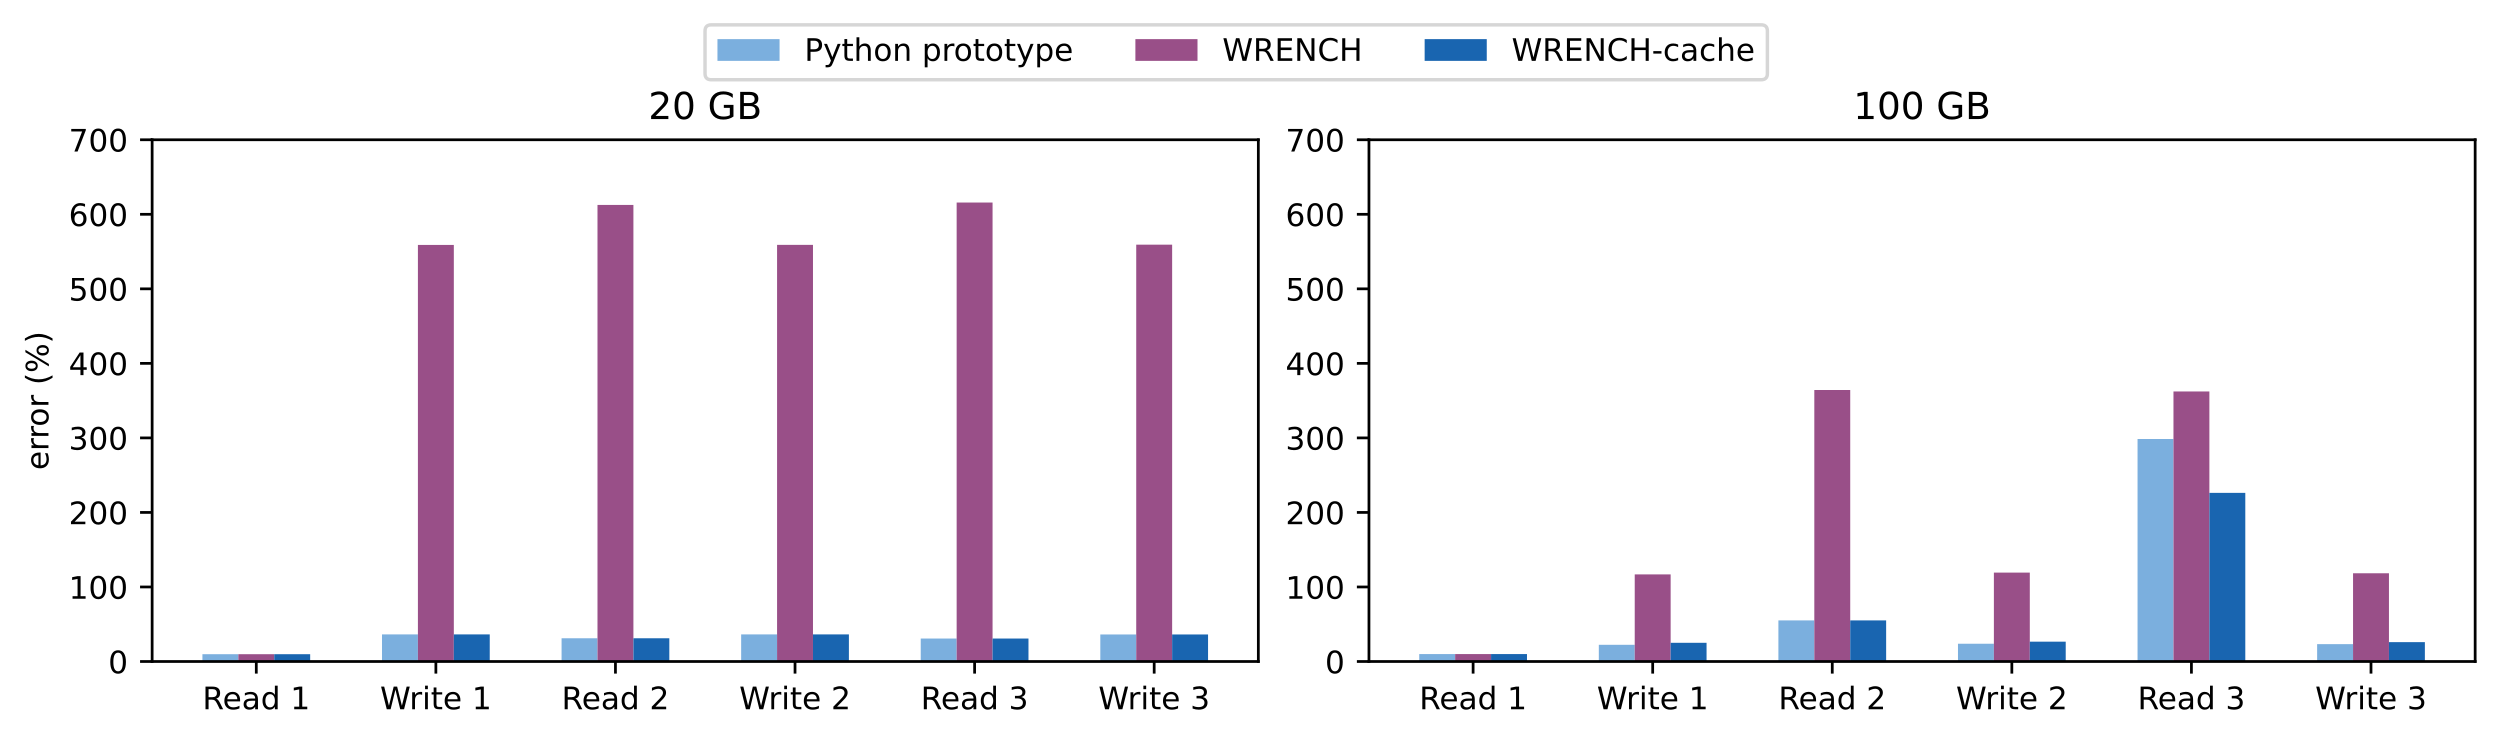 <?xml version="1.0" encoding="utf-8" standalone="no"?>
<!DOCTYPE svg PUBLIC "-//W3C//DTD SVG 1.1//EN"
  "http://www.w3.org/Graphics/SVG/1.1/DTD/svg11.dtd">
<!-- Created with matplotlib (https://matplotlib.org/) -->
<svg height="214.61pt" version="1.1" viewBox="0 0 724.489 214.61" width="724.489pt" xmlns="http://www.w3.org/2000/svg" xmlns:xlink="http://www.w3.org/1999/xlink">
 <defs>
  <style type="text/css">*{stroke-linecap:butt;stroke-linejoin:round;}</style>
 </defs>
 <g id="figure_1">
  <g id="patch_1">
   <path d="M 0 214.61 
L 724.489 214.61 
L 724.489 0 
L 0 0 
z
" style="fill:#ffffff;"/>
  </g>
  <g id="axes_1">
   <g id="patch_2">
    <path d="M 44.089 191.7 
L 364.66 191.7 
L 364.66 40.5 
L 44.089 40.5 
z
" style="fill:#ffffff;"/>
   </g>
   <g id="patch_3">
    <path clip-path="url(#pd1f23626a9)" d="M 58.66 191.7 
L 69.069 191.7 
L 69.069 189.591 
L 58.66 189.591 
z
" style="fill:#7bafde;"/>
   </g>
   <g id="patch_4">
    <path clip-path="url(#pd1f23626a9)" d="M 110.701 191.7 
L 121.109 191.7 
L 121.109 183.852 
L 110.701 183.852 
z
" style="fill:#7bafde;"/>
   </g>
   <g id="patch_5">
    <path clip-path="url(#pd1f23626a9)" d="M 162.742 191.7 
L 173.15 191.7 
L 173.15 184.973 
L 162.742 184.973 
z
" style="fill:#7bafde;"/>
   </g>
   <g id="patch_6">
    <path clip-path="url(#pd1f23626a9)" d="M 214.783 191.7 
L 225.191 191.7 
L 225.191 183.854 
L 214.783 183.854 
z
" style="fill:#7bafde;"/>
   </g>
   <g id="patch_7">
    <path clip-path="url(#pd1f23626a9)" d="M 266.824 191.7 
L 277.232 191.7 
L 277.232 185.04 
L 266.824 185.04 
z
" style="fill:#7bafde;"/>
   </g>
   <g id="patch_8">
    <path clip-path="url(#pd1f23626a9)" d="M 318.865 191.7 
L 329.273 191.7 
L 329.273 183.861 
L 318.865 183.861 
z
" style="fill:#7bafde;"/>
   </g>
   <g id="patch_9">
    <path clip-path="url(#pd1f23626a9)" d="M 69.069 191.7 
L 79.477 191.7 
L 79.477 189.591 
L 69.069 189.591 
z
" style="fill:#994f88;"/>
   </g>
   <g id="patch_10">
    <path clip-path="url(#pd1f23626a9)" d="M 121.109 191.7 
L 131.518 191.7 
L 131.518 70.985 
L 121.109 70.985 
z
" style="fill:#994f88;"/>
   </g>
   <g id="patch_11">
    <path clip-path="url(#pd1f23626a9)" d="M 173.15 191.7 
L 183.558 191.7 
L 183.558 59.385 
L 173.15 59.385 
z
" style="fill:#994f88;"/>
   </g>
   <g id="patch_12">
    <path clip-path="url(#pd1f23626a9)" d="M 225.191 191.7 
L 235.599 191.7 
L 235.599 70.963 
L 225.191 70.963 
z
" style="fill:#994f88;"/>
   </g>
   <g id="patch_13">
    <path clip-path="url(#pd1f23626a9)" d="M 277.232 191.7 
L 287.64 191.7 
L 287.64 58.693 
L 277.232 58.693 
z
" style="fill:#994f88;"/>
   </g>
   <g id="patch_14">
    <path clip-path="url(#pd1f23626a9)" d="M 329.273 191.7 
L 339.681 191.7 
L 339.681 70.898 
L 329.273 70.898 
z
" style="fill:#994f88;"/>
   </g>
   <g id="patch_15">
    <path clip-path="url(#pd1f23626a9)" d="M 79.477 191.7 
L 89.885 191.7 
L 89.885 189.591 
L 79.477 189.591 
z
" style="fill:#1965b0;"/>
   </g>
   <g id="patch_16">
    <path clip-path="url(#pd1f23626a9)" d="M 131.518 191.7 
L 141.926 191.7 
L 141.926 183.852 
L 131.518 183.852 
z
" style="fill:#1965b0;"/>
   </g>
   <g id="patch_17">
    <path clip-path="url(#pd1f23626a9)" d="M 183.558 191.7 
L 193.967 191.7 
L 193.967 184.973 
L 183.558 184.973 
z
" style="fill:#1965b0;"/>
   </g>
   <g id="patch_18">
    <path clip-path="url(#pd1f23626a9)" d="M 235.599 191.7 
L 246.007 191.7 
L 246.007 183.854 
L 235.599 183.854 
z
" style="fill:#1965b0;"/>
   </g>
   <g id="patch_19">
    <path clip-path="url(#pd1f23626a9)" d="M 287.64 191.7 
L 298.048 191.7 
L 298.048 185.04 
L 287.64 185.04 
z
" style="fill:#1965b0;"/>
   </g>
   <g id="patch_20">
    <path clip-path="url(#pd1f23626a9)" d="M 339.681 191.7 
L 350.089 191.7 
L 350.089 183.861 
L 339.681 183.861 
z
" style="fill:#1965b0;"/>
   </g>
   <g id="matplotlib.axis_1">
    <g id="xtick_1">
     <g id="line2d_1">
      <defs>
       <path d="M 0 0 
L 0 3.5 
" id="mcd7a9791a3" style="stroke:#000000;stroke-width:0.8;"/>
      </defs>
      <g>
       <use style="stroke:#000000;stroke-width:0.8;" x="74.273" xlink:href="#mcd7a9791a3" y="191.7"/>
      </g>
     </g>
     <g id="text_1">
      <!-- Read 1 -->
      <g transform="translate(58.672 205.539)scale(0.09 -0.09)">
       <defs>
        <path d="M 44.391 34.188 
Q 47.562 33.109 50.562 29.594 
Q 53.562 26.078 56.594 19.922 
L 66.609 0 
L 56 0 
L 46.688 18.703 
Q 43.062 26.031 39.672 28.422 
Q 36.281 30.812 30.422 30.812 
L 19.672 30.812 
L 19.672 0 
L 9.812 0 
L 9.812 72.906 
L 32.078 72.906 
Q 44.578 72.906 50.734 67.672 
Q 56.891 62.453 56.891 51.906 
Q 56.891 45.016 53.688 40.469 
Q 50.484 35.938 44.391 34.188 
z
M 19.672 64.797 
L 19.672 38.922 
L 32.078 38.922 
Q 39.203 38.922 42.844 42.219 
Q 46.484 45.516 46.484 51.906 
Q 46.484 58.297 42.844 61.547 
Q 39.203 64.797 32.078 64.797 
z
" id="DejaVuSans-82"/>
        <path d="M 56.203 29.594 
L 56.203 25.203 
L 14.891 25.203 
Q 15.484 15.922 20.484 11.062 
Q 25.484 6.203 34.422 6.203 
Q 39.594 6.203 44.453 7.469 
Q 49.312 8.734 54.109 11.281 
L 54.109 2.781 
Q 49.266 0.734 44.188 -0.344 
Q 39.109 -1.422 33.891 -1.422 
Q 20.797 -1.422 13.156 6.188 
Q 5.516 13.812 5.516 26.812 
Q 5.516 40.234 12.766 48.109 
Q 20.016 56 32.328 56 
Q 43.359 56 49.781 48.891 
Q 56.203 41.797 56.203 29.594 
z
M 47.219 32.234 
Q 47.125 39.594 43.094 43.984 
Q 39.062 48.391 32.422 48.391 
Q 24.906 48.391 20.391 44.141 
Q 15.875 39.891 15.188 32.172 
z
" id="DejaVuSans-101"/>
        <path d="M 34.281 27.484 
Q 23.391 27.484 19.188 25 
Q 14.984 22.516 14.984 16.5 
Q 14.984 11.719 18.141 8.906 
Q 21.297 6.109 26.703 6.109 
Q 34.188 6.109 38.703 11.406 
Q 43.219 16.703 43.219 25.484 
L 43.219 27.484 
z
M 52.203 31.203 
L 52.203 0 
L 43.219 0 
L 43.219 8.297 
Q 40.141 3.328 35.547 0.953 
Q 30.953 -1.422 24.312 -1.422 
Q 15.922 -1.422 10.953 3.297 
Q 6 8.016 6 15.922 
Q 6 25.141 12.172 29.828 
Q 18.359 34.516 30.609 34.516 
L 43.219 34.516 
L 43.219 35.406 
Q 43.219 41.609 39.141 45 
Q 35.062 48.391 27.688 48.391 
Q 23 48.391 18.547 47.266 
Q 14.109 46.141 10.016 43.891 
L 10.016 52.203 
Q 14.938 54.109 19.578 55.047 
Q 24.219 56 28.609 56 
Q 40.484 56 46.344 49.844 
Q 52.203 43.703 52.203 31.203 
z
" id="DejaVuSans-97"/>
        <path d="M 45.406 46.391 
L 45.406 75.984 
L 54.391 75.984 
L 54.391 0 
L 45.406 0 
L 45.406 8.203 
Q 42.578 3.328 38.25 0.953 
Q 33.938 -1.422 27.875 -1.422 
Q 17.969 -1.422 11.734 6.484 
Q 5.516 14.406 5.516 27.297 
Q 5.516 40.188 11.734 48.094 
Q 17.969 56 27.875 56 
Q 33.938 56 38.25 53.625 
Q 42.578 51.266 45.406 46.391 
z
M 14.797 27.297 
Q 14.797 17.391 18.875 11.75 
Q 22.953 6.109 30.078 6.109 
Q 37.203 6.109 41.297 11.75 
Q 45.406 17.391 45.406 27.297 
Q 45.406 37.203 41.297 42.844 
Q 37.203 48.484 30.078 48.484 
Q 22.953 48.484 18.875 42.844 
Q 14.797 37.203 14.797 27.297 
z
" id="DejaVuSans-100"/>
        <path id="DejaVuSans-32"/>
        <path d="M 12.406 8.297 
L 28.516 8.297 
L 28.516 63.922 
L 10.984 60.406 
L 10.984 69.391 
L 28.422 72.906 
L 38.281 72.906 
L 38.281 8.297 
L 54.391 8.297 
L 54.391 0 
L 12.406 0 
z
" id="DejaVuSans-49"/>
       </defs>
       <use xlink:href="#DejaVuSans-82"/>
       <use x="64.982" xlink:href="#DejaVuSans-101"/>
       <use x="126.506" xlink:href="#DejaVuSans-97"/>
       <use x="187.785" xlink:href="#DejaVuSans-100"/>
       <use x="251.262" xlink:href="#DejaVuSans-32"/>
       <use x="283.049" xlink:href="#DejaVuSans-49"/>
      </g>
     </g>
    </g>
    <g id="xtick_2">
     <g id="line2d_2">
      <g>
       <use style="stroke:#000000;stroke-width:0.8;" x="126.314" xlink:href="#mcd7a9791a3" y="191.7"/>
      </g>
     </g>
     <g id="text_2">
      <!-- Write 1 -->
      <g transform="translate(110.14 205.539)scale(0.09 -0.09)">
       <defs>
        <path d="M 3.328 72.906 
L 13.281 72.906 
L 28.609 11.281 
L 43.891 72.906 
L 54.984 72.906 
L 70.312 11.281 
L 85.594 72.906 
L 95.609 72.906 
L 77.297 0 
L 64.891 0 
L 49.516 63.281 
L 33.984 0 
L 21.578 0 
z
" id="DejaVuSans-87"/>
        <path d="M 41.109 46.297 
Q 39.594 47.172 37.812 47.578 
Q 36.031 48 33.891 48 
Q 26.266 48 22.188 43.047 
Q 18.109 38.094 18.109 28.812 
L 18.109 0 
L 9.078 0 
L 9.078 54.688 
L 18.109 54.688 
L 18.109 46.188 
Q 20.953 51.172 25.484 53.578 
Q 30.031 56 36.531 56 
Q 37.453 56 38.578 55.875 
Q 39.703 55.766 41.062 55.516 
z
" id="DejaVuSans-114"/>
        <path d="M 9.422 54.688 
L 18.406 54.688 
L 18.406 0 
L 9.422 0 
z
M 9.422 75.984 
L 18.406 75.984 
L 18.406 64.594 
L 9.422 64.594 
z
" id="DejaVuSans-105"/>
        <path d="M 18.312 70.219 
L 18.312 54.688 
L 36.812 54.688 
L 36.812 47.703 
L 18.312 47.703 
L 18.312 18.016 
Q 18.312 11.328 20.141 9.422 
Q 21.969 7.516 27.594 7.516 
L 36.812 7.516 
L 36.812 0 
L 27.594 0 
Q 17.188 0 13.234 3.875 
Q 9.281 7.766 9.281 18.016 
L 9.281 47.703 
L 2.688 47.703 
L 2.688 54.688 
L 9.281 54.688 
L 9.281 70.219 
z
" id="DejaVuSans-116"/>
       </defs>
       <use xlink:href="#DejaVuSans-87"/>
       <use x="94.377" xlink:href="#DejaVuSans-114"/>
       <use x="135.49" xlink:href="#DejaVuSans-105"/>
       <use x="163.273" xlink:href="#DejaVuSans-116"/>
       <use x="202.482" xlink:href="#DejaVuSans-101"/>
       <use x="264.006" xlink:href="#DejaVuSans-32"/>
       <use x="295.793" xlink:href="#DejaVuSans-49"/>
      </g>
     </g>
    </g>
    <g id="xtick_3">
     <g id="line2d_3">
      <g>
       <use style="stroke:#000000;stroke-width:0.8;" x="178.354" xlink:href="#mcd7a9791a3" y="191.7"/>
      </g>
     </g>
     <g id="text_3">
      <!-- Read 2 -->
      <g transform="translate(162.753 205.539)scale(0.09 -0.09)">
       <defs>
        <path d="M 19.188 8.297 
L 53.609 8.297 
L 53.609 0 
L 7.328 0 
L 7.328 8.297 
Q 12.938 14.109 22.625 23.891 
Q 32.328 33.688 34.812 36.531 
Q 39.547 41.844 41.422 45.531 
Q 43.312 49.219 43.312 52.781 
Q 43.312 58.594 39.234 62.25 
Q 35.156 65.922 28.609 65.922 
Q 23.969 65.922 18.812 64.312 
Q 13.672 62.703 7.812 59.422 
L 7.812 69.391 
Q 13.766 71.781 18.938 73 
Q 24.125 74.219 28.422 74.219 
Q 39.75 74.219 46.484 68.547 
Q 53.219 62.891 53.219 53.422 
Q 53.219 48.922 51.531 44.891 
Q 49.859 40.875 45.406 35.406 
Q 44.188 33.984 37.641 27.219 
Q 31.109 20.453 19.188 8.297 
z
" id="DejaVuSans-50"/>
       </defs>
       <use xlink:href="#DejaVuSans-82"/>
       <use x="64.982" xlink:href="#DejaVuSans-101"/>
       <use x="126.506" xlink:href="#DejaVuSans-97"/>
       <use x="187.785" xlink:href="#DejaVuSans-100"/>
       <use x="251.262" xlink:href="#DejaVuSans-32"/>
       <use x="283.049" xlink:href="#DejaVuSans-50"/>
      </g>
     </g>
    </g>
    <g id="xtick_4">
     <g id="line2d_4">
      <g>
       <use style="stroke:#000000;stroke-width:0.8;" x="230.395" xlink:href="#mcd7a9791a3" y="191.7"/>
      </g>
     </g>
     <g id="text_4">
      <!-- Write 2 -->
      <g transform="translate(214.222 205.539)scale(0.09 -0.09)">
       <use xlink:href="#DejaVuSans-87"/>
       <use x="94.377" xlink:href="#DejaVuSans-114"/>
       <use x="135.49" xlink:href="#DejaVuSans-105"/>
       <use x="163.273" xlink:href="#DejaVuSans-116"/>
       <use x="202.482" xlink:href="#DejaVuSans-101"/>
       <use x="264.006" xlink:href="#DejaVuSans-32"/>
       <use x="295.793" xlink:href="#DejaVuSans-50"/>
      </g>
     </g>
    </g>
    <g id="xtick_5">
     <g id="line2d_5">
      <g>
       <use style="stroke:#000000;stroke-width:0.8;" x="282.436" xlink:href="#mcd7a9791a3" y="191.7"/>
      </g>
     </g>
     <g id="text_5">
      <!-- Read 3 -->
      <g transform="translate(266.835 205.539)scale(0.09 -0.09)">
       <defs>
        <path d="M 40.578 39.312 
Q 47.656 37.797 51.625 33 
Q 55.609 28.219 55.609 21.188 
Q 55.609 10.406 48.188 4.484 
Q 40.766 -1.422 27.094 -1.422 
Q 22.516 -1.422 17.656 -0.516 
Q 12.797 0.391 7.625 2.203 
L 7.625 11.719 
Q 11.719 9.328 16.594 8.109 
Q 21.484 6.891 26.812 6.891 
Q 36.078 6.891 40.938 10.547 
Q 45.797 14.203 45.797 21.188 
Q 45.797 27.641 41.281 31.266 
Q 36.766 34.906 28.719 34.906 
L 20.219 34.906 
L 20.219 43.016 
L 29.109 43.016 
Q 36.375 43.016 40.234 45.922 
Q 44.094 48.828 44.094 54.297 
Q 44.094 59.906 40.109 62.906 
Q 36.141 65.922 28.719 65.922 
Q 24.656 65.922 20.016 65.031 
Q 15.375 64.156 9.812 62.312 
L 9.812 71.094 
Q 15.438 72.656 20.344 73.438 
Q 25.25 74.219 29.594 74.219 
Q 40.828 74.219 47.359 69.109 
Q 53.906 64.016 53.906 55.328 
Q 53.906 49.266 50.438 45.094 
Q 46.969 40.922 40.578 39.312 
z
" id="DejaVuSans-51"/>
       </defs>
       <use xlink:href="#DejaVuSans-82"/>
       <use x="64.982" xlink:href="#DejaVuSans-101"/>
       <use x="126.506" xlink:href="#DejaVuSans-97"/>
       <use x="187.785" xlink:href="#DejaVuSans-100"/>
       <use x="251.262" xlink:href="#DejaVuSans-32"/>
       <use x="283.049" xlink:href="#DejaVuSans-51"/>
      </g>
     </g>
    </g>
    <g id="xtick_6">
     <g id="line2d_6">
      <g>
       <use style="stroke:#000000;stroke-width:0.8;" x="334.477" xlink:href="#mcd7a9791a3" y="191.7"/>
      </g>
     </g>
     <g id="text_6">
      <!-- Write 3 -->
      <g transform="translate(318.304 205.539)scale(0.09 -0.09)">
       <use xlink:href="#DejaVuSans-87"/>
       <use x="94.377" xlink:href="#DejaVuSans-114"/>
       <use x="135.49" xlink:href="#DejaVuSans-105"/>
       <use x="163.273" xlink:href="#DejaVuSans-116"/>
       <use x="202.482" xlink:href="#DejaVuSans-101"/>
       <use x="264.006" xlink:href="#DejaVuSans-32"/>
       <use x="295.793" xlink:href="#DejaVuSans-51"/>
      </g>
     </g>
    </g>
   </g>
   <g id="matplotlib.axis_2">
    <g id="ytick_1">
     <g id="line2d_7">
      <defs>
       <path d="M 0 0 
L -3.5 0 
" id="ma0984772e8" style="stroke:#000000;stroke-width:0.8;"/>
      </defs>
      <g>
       <use style="stroke:#000000;stroke-width:0.8;" x="44.089" xlink:href="#ma0984772e8" y="191.7"/>
      </g>
     </g>
     <g id="text_7">
      <!-- 0 -->
      <g transform="translate(31.363 195.119)scale(0.09 -0.09)">
       <defs>
        <path d="M 31.781 66.406 
Q 24.172 66.406 20.328 58.906 
Q 16.5 51.422 16.5 36.375 
Q 16.5 21.391 20.328 13.891 
Q 24.172 6.391 31.781 6.391 
Q 39.453 6.391 43.281 13.891 
Q 47.125 21.391 47.125 36.375 
Q 47.125 51.422 43.281 58.906 
Q 39.453 66.406 31.781 66.406 
z
M 31.781 74.219 
Q 44.047 74.219 50.516 64.516 
Q 56.984 54.828 56.984 36.375 
Q 56.984 17.969 50.516 8.266 
Q 44.047 -1.422 31.781 -1.422 
Q 19.531 -1.422 13.062 8.266 
Q 6.594 17.969 6.594 36.375 
Q 6.594 54.828 13.062 64.516 
Q 19.531 74.219 31.781 74.219 
z
" id="DejaVuSans-48"/>
       </defs>
       <use xlink:href="#DejaVuSans-48"/>
      </g>
     </g>
    </g>
    <g id="ytick_2">
     <g id="line2d_8">
      <g>
       <use style="stroke:#000000;stroke-width:0.8;" x="44.089" xlink:href="#ma0984772e8" y="170.1"/>
      </g>
     </g>
     <g id="text_8">
      <!-- 100 -->
      <g transform="translate(19.91 173.519)scale(0.09 -0.09)">
       <use xlink:href="#DejaVuSans-49"/>
       <use x="63.623" xlink:href="#DejaVuSans-48"/>
       <use x="127.246" xlink:href="#DejaVuSans-48"/>
      </g>
     </g>
    </g>
    <g id="ytick_3">
     <g id="line2d_9">
      <g>
       <use style="stroke:#000000;stroke-width:0.8;" x="44.089" xlink:href="#ma0984772e8" y="148.5"/>
      </g>
     </g>
     <g id="text_9">
      <!-- 200 -->
      <g transform="translate(19.91 151.919)scale(0.09 -0.09)">
       <use xlink:href="#DejaVuSans-50"/>
       <use x="63.623" xlink:href="#DejaVuSans-48"/>
       <use x="127.246" xlink:href="#DejaVuSans-48"/>
      </g>
     </g>
    </g>
    <g id="ytick_4">
     <g id="line2d_10">
      <g>
       <use style="stroke:#000000;stroke-width:0.8;" x="44.089" xlink:href="#ma0984772e8" y="126.9"/>
      </g>
     </g>
     <g id="text_10">
      <!-- 300 -->
      <g transform="translate(19.91 130.319)scale(0.09 -0.09)">
       <use xlink:href="#DejaVuSans-51"/>
       <use x="63.623" xlink:href="#DejaVuSans-48"/>
       <use x="127.246" xlink:href="#DejaVuSans-48"/>
      </g>
     </g>
    </g>
    <g id="ytick_5">
     <g id="line2d_11">
      <g>
       <use style="stroke:#000000;stroke-width:0.8;" x="44.089" xlink:href="#ma0984772e8" y="105.3"/>
      </g>
     </g>
     <g id="text_11">
      <!-- 400 -->
      <g transform="translate(19.91 108.719)scale(0.09 -0.09)">
       <defs>
        <path d="M 37.797 64.312 
L 12.891 25.391 
L 37.797 25.391 
z
M 35.203 72.906 
L 47.609 72.906 
L 47.609 25.391 
L 58.016 25.391 
L 58.016 17.188 
L 47.609 17.188 
L 47.609 0 
L 37.797 0 
L 37.797 17.188 
L 4.891 17.188 
L 4.891 26.703 
z
" id="DejaVuSans-52"/>
       </defs>
       <use xlink:href="#DejaVuSans-52"/>
       <use x="63.623" xlink:href="#DejaVuSans-48"/>
       <use x="127.246" xlink:href="#DejaVuSans-48"/>
      </g>
     </g>
    </g>
    <g id="ytick_6">
     <g id="line2d_12">
      <g>
       <use style="stroke:#000000;stroke-width:0.8;" x="44.089" xlink:href="#ma0984772e8" y="83.7"/>
      </g>
     </g>
     <g id="text_12">
      <!-- 500 -->
      <g transform="translate(19.91 87.119)scale(0.09 -0.09)">
       <defs>
        <path d="M 10.797 72.906 
L 49.516 72.906 
L 49.516 64.594 
L 19.828 64.594 
L 19.828 46.734 
Q 21.969 47.469 24.109 47.828 
Q 26.266 48.188 28.422 48.188 
Q 40.625 48.188 47.75 41.5 
Q 54.891 34.812 54.891 23.391 
Q 54.891 11.625 47.562 5.094 
Q 40.234 -1.422 26.906 -1.422 
Q 22.312 -1.422 17.547 -0.641 
Q 12.797 0.141 7.719 1.703 
L 7.719 11.625 
Q 12.109 9.234 16.797 8.062 
Q 21.484 6.891 26.703 6.891 
Q 35.156 6.891 40.078 11.328 
Q 45.016 15.766 45.016 23.391 
Q 45.016 31 40.078 35.438 
Q 35.156 39.891 26.703 39.891 
Q 22.75 39.891 18.812 39.016 
Q 14.891 38.141 10.797 36.281 
z
" id="DejaVuSans-53"/>
       </defs>
       <use xlink:href="#DejaVuSans-53"/>
       <use x="63.623" xlink:href="#DejaVuSans-48"/>
       <use x="127.246" xlink:href="#DejaVuSans-48"/>
      </g>
     </g>
    </g>
    <g id="ytick_7">
     <g id="line2d_13">
      <g>
       <use style="stroke:#000000;stroke-width:0.8;" x="44.089" xlink:href="#ma0984772e8" y="62.1"/>
      </g>
     </g>
     <g id="text_13">
      <!-- 600 -->
      <g transform="translate(19.91 65.519)scale(0.09 -0.09)">
       <defs>
        <path d="M 33.016 40.375 
Q 26.375 40.375 22.484 35.828 
Q 18.609 31.297 18.609 23.391 
Q 18.609 15.531 22.484 10.953 
Q 26.375 6.391 33.016 6.391 
Q 39.656 6.391 43.531 10.953 
Q 47.406 15.531 47.406 23.391 
Q 47.406 31.297 43.531 35.828 
Q 39.656 40.375 33.016 40.375 
z
M 52.594 71.297 
L 52.594 62.312 
Q 48.875 64.062 45.094 64.984 
Q 41.312 65.922 37.594 65.922 
Q 27.828 65.922 22.672 59.328 
Q 17.531 52.734 16.797 39.406 
Q 19.672 43.656 24.016 45.922 
Q 28.375 48.188 33.594 48.188 
Q 44.578 48.188 50.953 41.516 
Q 57.328 34.859 57.328 23.391 
Q 57.328 12.156 50.688 5.359 
Q 44.047 -1.422 33.016 -1.422 
Q 20.359 -1.422 13.672 8.266 
Q 6.984 17.969 6.984 36.375 
Q 6.984 53.656 15.188 63.938 
Q 23.391 74.219 37.203 74.219 
Q 40.922 74.219 44.703 73.484 
Q 48.484 72.75 52.594 71.297 
z
" id="DejaVuSans-54"/>
       </defs>
       <use xlink:href="#DejaVuSans-54"/>
       <use x="63.623" xlink:href="#DejaVuSans-48"/>
       <use x="127.246" xlink:href="#DejaVuSans-48"/>
      </g>
     </g>
    </g>
    <g id="ytick_8">
     <g id="line2d_14">
      <g>
       <use style="stroke:#000000;stroke-width:0.8;" x="44.089" xlink:href="#ma0984772e8" y="40.5"/>
      </g>
     </g>
     <g id="text_14">
      <!-- 700 -->
      <g transform="translate(19.91 43.919)scale(0.09 -0.09)">
       <defs>
        <path d="M 8.203 72.906 
L 55.078 72.906 
L 55.078 68.703 
L 28.609 0 
L 18.312 0 
L 43.219 64.594 
L 8.203 64.594 
z
" id="DejaVuSans-55"/>
       </defs>
       <use xlink:href="#DejaVuSans-55"/>
       <use x="63.623" xlink:href="#DejaVuSans-48"/>
       <use x="127.246" xlink:href="#DejaVuSans-48"/>
      </g>
     </g>
    </g>
    <g id="text_15">
     <!-- error (%) -->
     <g transform="translate(14.039 136.209)rotate(-90)scale(0.09 -0.09)">
      <defs>
       <path d="M 30.609 48.391 
Q 23.391 48.391 19.188 42.75 
Q 14.984 37.109 14.984 27.297 
Q 14.984 17.484 19.156 11.844 
Q 23.344 6.203 30.609 6.203 
Q 37.797 6.203 41.984 11.859 
Q 46.188 17.531 46.188 27.297 
Q 46.188 37.016 41.984 42.703 
Q 37.797 48.391 30.609 48.391 
z
M 30.609 56 
Q 42.328 56 49.016 48.375 
Q 55.719 40.766 55.719 27.297 
Q 55.719 13.875 49.016 6.219 
Q 42.328 -1.422 30.609 -1.422 
Q 18.844 -1.422 12.172 6.219 
Q 5.516 13.875 5.516 27.297 
Q 5.516 40.766 12.172 48.375 
Q 18.844 56 30.609 56 
z
" id="DejaVuSans-111"/>
       <path d="M 31 75.875 
Q 24.469 64.656 21.281 53.656 
Q 18.109 42.672 18.109 31.391 
Q 18.109 20.125 21.312 9.062 
Q 24.516 -2 31 -13.188 
L 23.188 -13.188 
Q 15.875 -1.703 12.234 9.375 
Q 8.594 20.453 8.594 31.391 
Q 8.594 42.281 12.203 53.312 
Q 15.828 64.359 23.188 75.875 
z
" id="DejaVuSans-40"/>
       <path d="M 72.703 32.078 
Q 68.453 32.078 66.031 28.469 
Q 63.625 24.859 63.625 18.406 
Q 63.625 12.062 66.031 8.422 
Q 68.453 4.781 72.703 4.781 
Q 76.859 4.781 79.266 8.422 
Q 81.688 12.062 81.688 18.406 
Q 81.688 24.812 79.266 28.438 
Q 76.859 32.078 72.703 32.078 
z
M 72.703 38.281 
Q 80.422 38.281 84.953 32.906 
Q 89.5 27.547 89.5 18.406 
Q 89.5 9.281 84.938 3.922 
Q 80.375 -1.422 72.703 -1.422 
Q 64.891 -1.422 60.344 3.922 
Q 55.812 9.281 55.812 18.406 
Q 55.812 27.594 60.375 32.938 
Q 64.938 38.281 72.703 38.281 
z
M 22.312 68.016 
Q 18.109 68.016 15.688 64.375 
Q 13.281 60.75 13.281 54.391 
Q 13.281 47.953 15.672 44.328 
Q 18.062 40.719 22.312 40.719 
Q 26.562 40.719 28.969 44.328 
Q 31.391 47.953 31.391 54.391 
Q 31.391 60.688 28.953 64.344 
Q 26.516 68.016 22.312 68.016 
z
M 66.406 74.219 
L 74.219 74.219 
L 28.609 -1.422 
L 20.797 -1.422 
z
M 22.312 74.219 
Q 30.031 74.219 34.609 68.875 
Q 39.203 63.531 39.203 54.391 
Q 39.203 45.172 34.641 39.844 
Q 30.078 34.516 22.312 34.516 
Q 14.547 34.516 10.031 39.859 
Q 5.516 45.219 5.516 54.391 
Q 5.516 63.484 10.047 68.844 
Q 14.594 74.219 22.312 74.219 
z
" id="DejaVuSans-37"/>
       <path d="M 8.016 75.875 
L 15.828 75.875 
Q 23.141 64.359 26.781 53.312 
Q 30.422 42.281 30.422 31.391 
Q 30.422 20.453 26.781 9.375 
Q 23.141 -1.703 15.828 -13.188 
L 8.016 -13.188 
Q 14.5 -2 17.703 9.062 
Q 20.906 20.125 20.906 31.391 
Q 20.906 42.672 17.703 53.656 
Q 14.5 64.656 8.016 75.875 
z
" id="DejaVuSans-41"/>
      </defs>
      <use xlink:href="#DejaVuSans-101"/>
      <use x="61.523" xlink:href="#DejaVuSans-114"/>
      <use x="100.887" xlink:href="#DejaVuSans-114"/>
      <use x="139.75" xlink:href="#DejaVuSans-111"/>
      <use x="200.932" xlink:href="#DejaVuSans-114"/>
      <use x="242.045" xlink:href="#DejaVuSans-32"/>
      <use x="273.832" xlink:href="#DejaVuSans-40"/>
      <use x="312.846" xlink:href="#DejaVuSans-37"/>
      <use x="407.865" xlink:href="#DejaVuSans-41"/>
     </g>
    </g>
   </g>
   <g id="patch_21">
    <path d="M 44.089 191.7 
L 44.089 40.5 
" style="fill:none;stroke:#000000;stroke-linecap:square;stroke-linejoin:miter;stroke-width:0.8;"/>
   </g>
   <g id="patch_22">
    <path d="M 364.66 191.7 
L 364.66 40.5 
" style="fill:none;stroke:#000000;stroke-linecap:square;stroke-linejoin:miter;stroke-width:0.8;"/>
   </g>
   <g id="patch_23">
    <path d="M 44.089 191.7 
L 364.66 191.7 
" style="fill:none;stroke:#000000;stroke-linecap:square;stroke-linejoin:miter;stroke-width:0.8;"/>
   </g>
   <g id="patch_24">
    <path d="M 44.089 40.5 
L 364.66 40.5 
" style="fill:none;stroke:#000000;stroke-linecap:square;stroke-linejoin:miter;stroke-width:0.8;"/>
   </g>
   <g id="text_16">
    <!-- 20 GB -->
    <g transform="translate(187.898 34.5)scale(0.108 -0.108)">
     <defs>
      <path d="M 59.516 10.406 
L 59.516 29.984 
L 43.406 29.984 
L 43.406 38.094 
L 69.281 38.094 
L 69.281 6.781 
Q 63.578 2.734 56.688 0.656 
Q 49.812 -1.422 42 -1.422 
Q 24.906 -1.422 15.25 8.562 
Q 5.609 18.562 5.609 36.375 
Q 5.609 54.25 15.25 64.234 
Q 24.906 74.219 42 74.219 
Q 49.125 74.219 55.547 72.453 
Q 61.969 70.703 67.391 67.281 
L 67.391 56.781 
Q 61.922 61.422 55.766 63.766 
Q 49.609 66.109 42.828 66.109 
Q 29.438 66.109 22.719 58.641 
Q 16.016 51.172 16.016 36.375 
Q 16.016 21.625 22.719 14.156 
Q 29.438 6.688 42.828 6.688 
Q 48.047 6.688 52.141 7.594 
Q 56.25 8.5 59.516 10.406 
z
" id="DejaVuSans-71"/>
      <path d="M 19.672 34.812 
L 19.672 8.109 
L 35.5 8.109 
Q 43.453 8.109 47.281 11.406 
Q 51.125 14.703 51.125 21.484 
Q 51.125 28.328 47.281 31.562 
Q 43.453 34.812 35.5 34.812 
z
M 19.672 64.797 
L 19.672 42.828 
L 34.281 42.828 
Q 41.5 42.828 45.031 45.531 
Q 48.578 48.25 48.578 53.812 
Q 48.578 59.328 45.031 62.062 
Q 41.5 64.797 34.281 64.797 
z
M 9.812 72.906 
L 35.016 72.906 
Q 46.297 72.906 52.391 68.219 
Q 58.5 63.531 58.5 54.891 
Q 58.5 48.188 55.375 44.234 
Q 52.25 40.281 46.188 39.312 
Q 53.469 37.75 57.5 32.781 
Q 61.531 27.828 61.531 20.406 
Q 61.531 10.641 54.891 5.312 
Q 48.25 0 35.984 0 
L 9.812 0 
z
" id="DejaVuSans-66"/>
     </defs>
     <use xlink:href="#DejaVuSans-50"/>
     <use x="63.623" xlink:href="#DejaVuSans-48"/>
     <use x="127.246" xlink:href="#DejaVuSans-32"/>
     <use x="159.033" xlink:href="#DejaVuSans-71"/>
     <use x="236.523" xlink:href="#DejaVuSans-66"/>
    </g>
   </g>
  </g>
  <g id="axes_2">
   <g id="patch_25">
    <path d="M 396.718 191.7 
L 717.289 191.7 
L 717.289 40.5 
L 396.718 40.5 
z
" style="fill:#ffffff;"/>
   </g>
   <g id="patch_26">
    <path clip-path="url(#p3adbb5f037)" d="M 411.289 191.7 
L 421.697 191.7 
L 421.697 189.544 
L 411.289 189.544 
z
" style="fill:#7bafde;"/>
   </g>
   <g id="patch_27">
    <path clip-path="url(#p3adbb5f037)" d="M 463.33 191.7 
L 473.738 191.7 
L 473.738 186.853 
L 463.33 186.853 
z
" style="fill:#7bafde;"/>
   </g>
   <g id="patch_28">
    <path clip-path="url(#p3adbb5f037)" d="M 515.371 191.7 
L 525.779 191.7 
L 525.779 179.79 
L 515.371 179.79 
z
" style="fill:#7bafde;"/>
   </g>
   <g id="patch_29">
    <path clip-path="url(#p3adbb5f037)" d="M 567.412 191.7 
L 577.82 191.7 
L 577.82 186.553 
L 567.412 186.553 
z
" style="fill:#7bafde;"/>
   </g>
   <g id="patch_30">
    <path clip-path="url(#p3adbb5f037)" d="M 619.452 191.7 
L 629.86 191.7 
L 629.86 127.218 
L 619.452 127.218 
z
" style="fill:#7bafde;"/>
   </g>
   <g id="patch_31">
    <path clip-path="url(#p3adbb5f037)" d="M 671.493 191.7 
L 681.901 191.7 
L 681.901 186.658 
L 671.493 186.658 
z
" style="fill:#7bafde;"/>
   </g>
   <g id="patch_32">
    <path clip-path="url(#p3adbb5f037)" d="M 421.697 191.7 
L 432.105 191.7 
L 432.105 189.544 
L 421.697 189.544 
z
" style="fill:#994f88;"/>
   </g>
   <g id="patch_33">
    <path clip-path="url(#p3adbb5f037)" d="M 473.738 191.7 
L 484.146 191.7 
L 484.146 166.457 
L 473.738 166.457 
z
" style="fill:#994f88;"/>
   </g>
   <g id="patch_34">
    <path clip-path="url(#p3adbb5f037)" d="M 525.779 191.7 
L 536.187 191.7 
L 536.187 113.027 
L 525.779 113.027 
z
" style="fill:#994f88;"/>
   </g>
   <g id="patch_35">
    <path clip-path="url(#p3adbb5f037)" d="M 577.82 191.7 
L 588.228 191.7 
L 588.228 165.939 
L 577.82 165.939 
z
" style="fill:#994f88;"/>
   </g>
   <g id="patch_36">
    <path clip-path="url(#p3adbb5f037)" d="M 629.86 191.7 
L 640.269 191.7 
L 640.269 113.447 
L 629.86 113.447 
z
" style="fill:#994f88;"/>
   </g>
   <g id="patch_37">
    <path clip-path="url(#p3adbb5f037)" d="M 681.901 191.7 
L 692.309 191.7 
L 692.309 166.126 
L 681.901 166.126 
z
" style="fill:#994f88;"/>
   </g>
   <g id="patch_38">
    <path clip-path="url(#p3adbb5f037)" d="M 432.105 191.7 
L 442.514 191.7 
L 442.514 189.544 
L 432.105 189.544 
z
" style="fill:#1965b0;"/>
   </g>
   <g id="patch_39">
    <path clip-path="url(#p3adbb5f037)" d="M 484.146 191.7 
L 494.554 191.7 
L 494.554 186.287 
L 484.146 186.287 
z
" style="fill:#1965b0;"/>
   </g>
   <g id="patch_40">
    <path clip-path="url(#p3adbb5f037)" d="M 536.187 191.7 
L 546.595 191.7 
L 546.595 179.79 
L 536.187 179.79 
z
" style="fill:#1965b0;"/>
   </g>
   <g id="patch_41">
    <path clip-path="url(#p3adbb5f037)" d="M 588.228 191.7 
L 598.636 191.7 
L 598.636 185.951 
L 588.228 185.951 
z
" style="fill:#1965b0;"/>
   </g>
   <g id="patch_42">
    <path clip-path="url(#p3adbb5f037)" d="M 640.269 191.7 
L 650.677 191.7 
L 650.677 142.833 
L 640.269 142.833 
z
" style="fill:#1965b0;"/>
   </g>
   <g id="patch_43">
    <path clip-path="url(#p3adbb5f037)" d="M 692.309 191.7 
L 702.718 191.7 
L 702.718 186.079 
L 692.309 186.079 
z
" style="fill:#1965b0;"/>
   </g>
   <g id="matplotlib.axis_3">
    <g id="xtick_7">
     <g id="line2d_15">
      <g>
       <use style="stroke:#000000;stroke-width:0.8;" x="426.901" xlink:href="#mcd7a9791a3" y="191.7"/>
      </g>
     </g>
     <g id="text_17">
      <!-- Read 1 -->
      <g transform="translate(411.3 205.539)scale(0.09 -0.09)">
       <use xlink:href="#DejaVuSans-82"/>
       <use x="64.982" xlink:href="#DejaVuSans-101"/>
       <use x="126.506" xlink:href="#DejaVuSans-97"/>
       <use x="187.785" xlink:href="#DejaVuSans-100"/>
       <use x="251.262" xlink:href="#DejaVuSans-32"/>
       <use x="283.049" xlink:href="#DejaVuSans-49"/>
      </g>
     </g>
    </g>
    <g id="xtick_8">
     <g id="line2d_16">
      <g>
       <use style="stroke:#000000;stroke-width:0.8;" x="478.942" xlink:href="#mcd7a9791a3" y="191.7"/>
      </g>
     </g>
     <g id="text_18">
      <!-- Write 1 -->
      <g transform="translate(462.769 205.539)scale(0.09 -0.09)">
       <use xlink:href="#DejaVuSans-87"/>
       <use x="94.377" xlink:href="#DejaVuSans-114"/>
       <use x="135.49" xlink:href="#DejaVuSans-105"/>
       <use x="163.273" xlink:href="#DejaVuSans-116"/>
       <use x="202.482" xlink:href="#DejaVuSans-101"/>
       <use x="264.006" xlink:href="#DejaVuSans-32"/>
       <use x="295.793" xlink:href="#DejaVuSans-49"/>
      </g>
     </g>
    </g>
    <g id="xtick_9">
     <g id="line2d_17">
      <g>
       <use style="stroke:#000000;stroke-width:0.8;" x="530.983" xlink:href="#mcd7a9791a3" y="191.7"/>
      </g>
     </g>
     <g id="text_19">
      <!-- Read 2 -->
      <g transform="translate(515.382 205.539)scale(0.09 -0.09)">
       <use xlink:href="#DejaVuSans-82"/>
       <use x="64.982" xlink:href="#DejaVuSans-101"/>
       <use x="126.506" xlink:href="#DejaVuSans-97"/>
       <use x="187.785" xlink:href="#DejaVuSans-100"/>
       <use x="251.262" xlink:href="#DejaVuSans-32"/>
       <use x="283.049" xlink:href="#DejaVuSans-50"/>
      </g>
     </g>
    </g>
    <g id="xtick_10">
     <g id="line2d_18">
      <g>
       <use style="stroke:#000000;stroke-width:0.8;" x="583.024" xlink:href="#mcd7a9791a3" y="191.7"/>
      </g>
     </g>
     <g id="text_20">
      <!-- Write 2 -->
      <g transform="translate(566.85 205.539)scale(0.09 -0.09)">
       <use xlink:href="#DejaVuSans-87"/>
       <use x="94.377" xlink:href="#DejaVuSans-114"/>
       <use x="135.49" xlink:href="#DejaVuSans-105"/>
       <use x="163.273" xlink:href="#DejaVuSans-116"/>
       <use x="202.482" xlink:href="#DejaVuSans-101"/>
       <use x="264.006" xlink:href="#DejaVuSans-32"/>
       <use x="295.793" xlink:href="#DejaVuSans-50"/>
      </g>
     </g>
    </g>
    <g id="xtick_11">
     <g id="line2d_19">
      <g>
       <use style="stroke:#000000;stroke-width:0.8;" x="635.065" xlink:href="#mcd7a9791a3" y="191.7"/>
      </g>
     </g>
     <g id="text_21">
      <!-- Read 3 -->
      <g transform="translate(619.464 205.539)scale(0.09 -0.09)">
       <use xlink:href="#DejaVuSans-82"/>
       <use x="64.982" xlink:href="#DejaVuSans-101"/>
       <use x="126.506" xlink:href="#DejaVuSans-97"/>
       <use x="187.785" xlink:href="#DejaVuSans-100"/>
       <use x="251.262" xlink:href="#DejaVuSans-32"/>
       <use x="283.049" xlink:href="#DejaVuSans-51"/>
      </g>
     </g>
    </g>
    <g id="xtick_12">
     <g id="line2d_20">
      <g>
       <use style="stroke:#000000;stroke-width:0.8;" x="687.105" xlink:href="#mcd7a9791a3" y="191.7"/>
      </g>
     </g>
     <g id="text_22">
      <!-- Write 3 -->
      <g transform="translate(670.932 205.539)scale(0.09 -0.09)">
       <use xlink:href="#DejaVuSans-87"/>
       <use x="94.377" xlink:href="#DejaVuSans-114"/>
       <use x="135.49" xlink:href="#DejaVuSans-105"/>
       <use x="163.273" xlink:href="#DejaVuSans-116"/>
       <use x="202.482" xlink:href="#DejaVuSans-101"/>
       <use x="264.006" xlink:href="#DejaVuSans-32"/>
       <use x="295.793" xlink:href="#DejaVuSans-51"/>
      </g>
     </g>
    </g>
   </g>
   <g id="matplotlib.axis_4">
    <g id="ytick_9">
     <g id="line2d_21">
      <g>
       <use style="stroke:#000000;stroke-width:0.8;" x="396.718" xlink:href="#ma0984772e8" y="191.7"/>
      </g>
     </g>
     <g id="text_23">
      <!-- 0 -->
      <g transform="translate(383.991 195.119)scale(0.09 -0.09)">
       <use xlink:href="#DejaVuSans-48"/>
      </g>
     </g>
    </g>
    <g id="ytick_10">
     <g id="line2d_22">
      <g>
       <use style="stroke:#000000;stroke-width:0.8;" x="396.718" xlink:href="#ma0984772e8" y="170.1"/>
      </g>
     </g>
     <g id="text_24">
      <!-- 100 -->
      <g transform="translate(372.539 173.519)scale(0.09 -0.09)">
       <use xlink:href="#DejaVuSans-49"/>
       <use x="63.623" xlink:href="#DejaVuSans-48"/>
       <use x="127.246" xlink:href="#DejaVuSans-48"/>
      </g>
     </g>
    </g>
    <g id="ytick_11">
     <g id="line2d_23">
      <g>
       <use style="stroke:#000000;stroke-width:0.8;" x="396.718" xlink:href="#ma0984772e8" y="148.5"/>
      </g>
     </g>
     <g id="text_25">
      <!-- 200 -->
      <g transform="translate(372.539 151.919)scale(0.09 -0.09)">
       <use xlink:href="#DejaVuSans-50"/>
       <use x="63.623" xlink:href="#DejaVuSans-48"/>
       <use x="127.246" xlink:href="#DejaVuSans-48"/>
      </g>
     </g>
    </g>
    <g id="ytick_12">
     <g id="line2d_24">
      <g>
       <use style="stroke:#000000;stroke-width:0.8;" x="396.718" xlink:href="#ma0984772e8" y="126.9"/>
      </g>
     </g>
     <g id="text_26">
      <!-- 300 -->
      <g transform="translate(372.539 130.319)scale(0.09 -0.09)">
       <use xlink:href="#DejaVuSans-51"/>
       <use x="63.623" xlink:href="#DejaVuSans-48"/>
       <use x="127.246" xlink:href="#DejaVuSans-48"/>
      </g>
     </g>
    </g>
    <g id="ytick_13">
     <g id="line2d_25">
      <g>
       <use style="stroke:#000000;stroke-width:0.8;" x="396.718" xlink:href="#ma0984772e8" y="105.3"/>
      </g>
     </g>
     <g id="text_27">
      <!-- 400 -->
      <g transform="translate(372.539 108.719)scale(0.09 -0.09)">
       <use xlink:href="#DejaVuSans-52"/>
       <use x="63.623" xlink:href="#DejaVuSans-48"/>
       <use x="127.246" xlink:href="#DejaVuSans-48"/>
      </g>
     </g>
    </g>
    <g id="ytick_14">
     <g id="line2d_26">
      <g>
       <use style="stroke:#000000;stroke-width:0.8;" x="396.718" xlink:href="#ma0984772e8" y="83.7"/>
      </g>
     </g>
     <g id="text_28">
      <!-- 500 -->
      <g transform="translate(372.539 87.119)scale(0.09 -0.09)">
       <use xlink:href="#DejaVuSans-53"/>
       <use x="63.623" xlink:href="#DejaVuSans-48"/>
       <use x="127.246" xlink:href="#DejaVuSans-48"/>
      </g>
     </g>
    </g>
    <g id="ytick_15">
     <g id="line2d_27">
      <g>
       <use style="stroke:#000000;stroke-width:0.8;" x="396.718" xlink:href="#ma0984772e8" y="62.1"/>
      </g>
     </g>
     <g id="text_29">
      <!-- 600 -->
      <g transform="translate(372.539 65.519)scale(0.09 -0.09)">
       <use xlink:href="#DejaVuSans-54"/>
       <use x="63.623" xlink:href="#DejaVuSans-48"/>
       <use x="127.246" xlink:href="#DejaVuSans-48"/>
      </g>
     </g>
    </g>
    <g id="ytick_16">
     <g id="line2d_28">
      <g>
       <use style="stroke:#000000;stroke-width:0.8;" x="396.718" xlink:href="#ma0984772e8" y="40.5"/>
      </g>
     </g>
     <g id="text_30">
      <!-- 700 -->
      <g transform="translate(372.539 43.919)scale(0.09 -0.09)">
       <use xlink:href="#DejaVuSans-55"/>
       <use x="63.623" xlink:href="#DejaVuSans-48"/>
       <use x="127.246" xlink:href="#DejaVuSans-48"/>
      </g>
     </g>
    </g>
   </g>
   <g id="patch_44">
    <path d="M 396.718 191.7 
L 396.718 40.5 
" style="fill:none;stroke:#000000;stroke-linecap:square;stroke-linejoin:miter;stroke-width:0.8;"/>
   </g>
   <g id="patch_45">
    <path d="M 717.289 191.7 
L 717.289 40.5 
" style="fill:none;stroke:#000000;stroke-linecap:square;stroke-linejoin:miter;stroke-width:0.8;"/>
   </g>
   <g id="patch_46">
    <path d="M 396.718 191.7 
L 717.289 191.7 
" style="fill:none;stroke:#000000;stroke-linecap:square;stroke-linejoin:miter;stroke-width:0.8;"/>
   </g>
   <g id="patch_47">
    <path d="M 396.718 40.5 
L 717.289 40.5 
" style="fill:none;stroke:#000000;stroke-linecap:square;stroke-linejoin:miter;stroke-width:0.8;"/>
   </g>
   <g id="text_31">
    <!-- 100 GB -->
    <g transform="translate(537.091 34.5)scale(0.108 -0.108)">
     <use xlink:href="#DejaVuSans-49"/>
     <use x="63.623" xlink:href="#DejaVuSans-48"/>
     <use x="127.246" xlink:href="#DejaVuSans-48"/>
     <use x="190.869" xlink:href="#DejaVuSans-32"/>
     <use x="222.656" xlink:href="#DejaVuSans-71"/>
     <use x="300.146" xlink:href="#DejaVuSans-66"/>
    </g>
   </g>
   <g id="legend_1">
    <g id="patch_48">
     <path d="M 206.115 23.11 
L 510.383 23.11 
Q 512.183 23.11 512.183 21.31 
L 512.183 9 
Q 512.183 7.2 510.383 7.2 
L 206.115 7.2 
Q 204.315 7.2 204.315 9 
L 204.315 21.31 
Q 204.315 23.11 206.115 23.11 
z
" style="fill:#ffffff;opacity:0.8;stroke:#cccccc;stroke-linejoin:miter;"/>
    </g>
    <g id="patch_49">
     <path d="M 207.915 17.639 
L 225.915 17.639 
L 225.915 11.339 
L 207.915 11.339 
z
" style="fill:#7bafde;"/>
    </g>
    <g id="text_32">
     <!-- Python prototype -->
     <g transform="translate(233.115 17.639)scale(0.09 -0.09)">
      <defs>
       <path d="M 19.672 64.797 
L 19.672 37.406 
L 32.078 37.406 
Q 38.969 37.406 42.719 40.969 
Q 46.484 44.531 46.484 51.125 
Q 46.484 57.672 42.719 61.234 
Q 38.969 64.797 32.078 64.797 
z
M 9.812 72.906 
L 32.078 72.906 
Q 44.344 72.906 50.609 67.359 
Q 56.891 61.812 56.891 51.125 
Q 56.891 40.328 50.609 34.812 
Q 44.344 29.297 32.078 29.297 
L 19.672 29.297 
L 19.672 0 
L 9.812 0 
z
" id="DejaVuSans-80"/>
       <path d="M 32.172 -5.078 
Q 28.375 -14.844 24.75 -17.812 
Q 21.141 -20.797 15.094 -20.797 
L 7.906 -20.797 
L 7.906 -13.281 
L 13.188 -13.281 
Q 16.891 -13.281 18.938 -11.516 
Q 21 -9.766 23.484 -3.219 
L 25.094 0.875 
L 2.984 54.688 
L 12.5 54.688 
L 29.594 11.922 
L 46.688 54.688 
L 56.203 54.688 
z
" id="DejaVuSans-121"/>
       <path d="M 54.891 33.016 
L 54.891 0 
L 45.906 0 
L 45.906 32.719 
Q 45.906 40.484 42.875 44.328 
Q 39.844 48.188 33.797 48.188 
Q 26.516 48.188 22.312 43.547 
Q 18.109 38.922 18.109 30.906 
L 18.109 0 
L 9.078 0 
L 9.078 75.984 
L 18.109 75.984 
L 18.109 46.188 
Q 21.344 51.125 25.703 53.562 
Q 30.078 56 35.797 56 
Q 45.219 56 50.047 50.172 
Q 54.891 44.344 54.891 33.016 
z
" id="DejaVuSans-104"/>
       <path d="M 54.891 33.016 
L 54.891 0 
L 45.906 0 
L 45.906 32.719 
Q 45.906 40.484 42.875 44.328 
Q 39.844 48.188 33.797 48.188 
Q 26.516 48.188 22.312 43.547 
Q 18.109 38.922 18.109 30.906 
L 18.109 0 
L 9.078 0 
L 9.078 54.688 
L 18.109 54.688 
L 18.109 46.188 
Q 21.344 51.125 25.703 53.562 
Q 30.078 56 35.797 56 
Q 45.219 56 50.047 50.172 
Q 54.891 44.344 54.891 33.016 
z
" id="DejaVuSans-110"/>
       <path d="M 18.109 8.203 
L 18.109 -20.797 
L 9.078 -20.797 
L 9.078 54.688 
L 18.109 54.688 
L 18.109 46.391 
Q 20.953 51.266 25.266 53.625 
Q 29.594 56 35.594 56 
Q 45.562 56 51.781 48.094 
Q 58.016 40.188 58.016 27.297 
Q 58.016 14.406 51.781 6.484 
Q 45.562 -1.422 35.594 -1.422 
Q 29.594 -1.422 25.266 0.953 
Q 20.953 3.328 18.109 8.203 
z
M 48.688 27.297 
Q 48.688 37.203 44.609 42.844 
Q 40.531 48.484 33.406 48.484 
Q 26.266 48.484 22.188 42.844 
Q 18.109 37.203 18.109 27.297 
Q 18.109 17.391 22.188 11.75 
Q 26.266 6.109 33.406 6.109 
Q 40.531 6.109 44.609 11.75 
Q 48.688 17.391 48.688 27.297 
z
" id="DejaVuSans-112"/>
      </defs>
      <use xlink:href="#DejaVuSans-80"/>
      <use x="60.303" xlink:href="#DejaVuSans-121"/>
      <use x="119.482" xlink:href="#DejaVuSans-116"/>
      <use x="158.691" xlink:href="#DejaVuSans-104"/>
      <use x="222.07" xlink:href="#DejaVuSans-111"/>
      <use x="283.252" xlink:href="#DejaVuSans-110"/>
      <use x="346.631" xlink:href="#DejaVuSans-32"/>
      <use x="378.418" xlink:href="#DejaVuSans-112"/>
      <use x="441.895" xlink:href="#DejaVuSans-114"/>
      <use x="480.758" xlink:href="#DejaVuSans-111"/>
      <use x="541.939" xlink:href="#DejaVuSans-116"/>
      <use x="581.148" xlink:href="#DejaVuSans-111"/>
      <use x="642.33" xlink:href="#DejaVuSans-116"/>
      <use x="681.539" xlink:href="#DejaVuSans-121"/>
      <use x="740.719" xlink:href="#DejaVuSans-112"/>
      <use x="804.195" xlink:href="#DejaVuSans-101"/>
     </g>
    </g>
    <g id="patch_50">
     <path d="M 329.031 17.639 
L 347.031 17.639 
L 347.031 11.339 
L 329.031 11.339 
z
" style="fill:#994f88;"/>
    </g>
    <g id="text_33">
     <!-- WRENCH -->
     <g transform="translate(354.231 17.639)scale(0.09 -0.09)">
      <defs>
       <path d="M 9.812 72.906 
L 55.906 72.906 
L 55.906 64.594 
L 19.672 64.594 
L 19.672 43.016 
L 54.391 43.016 
L 54.391 34.719 
L 19.672 34.719 
L 19.672 8.297 
L 56.781 8.297 
L 56.781 0 
L 9.812 0 
z
" id="DejaVuSans-69"/>
       <path d="M 9.812 72.906 
L 23.094 72.906 
L 55.422 11.922 
L 55.422 72.906 
L 64.984 72.906 
L 64.984 0 
L 51.703 0 
L 19.391 60.984 
L 19.391 0 
L 9.812 0 
z
" id="DejaVuSans-78"/>
       <path d="M 64.406 67.281 
L 64.406 56.891 
Q 59.422 61.531 53.781 63.812 
Q 48.141 66.109 41.797 66.109 
Q 29.297 66.109 22.656 58.469 
Q 16.016 50.828 16.016 36.375 
Q 16.016 21.969 22.656 14.328 
Q 29.297 6.688 41.797 6.688 
Q 48.141 6.688 53.781 8.984 
Q 59.422 11.281 64.406 15.922 
L 64.406 5.609 
Q 59.234 2.094 53.438 0.328 
Q 47.656 -1.422 41.219 -1.422 
Q 24.656 -1.422 15.125 8.703 
Q 5.609 18.844 5.609 36.375 
Q 5.609 53.953 15.125 64.078 
Q 24.656 74.219 41.219 74.219 
Q 47.75 74.219 53.531 72.484 
Q 59.328 70.75 64.406 67.281 
z
" id="DejaVuSans-67"/>
       <path d="M 9.812 72.906 
L 19.672 72.906 
L 19.672 43.016 
L 55.516 43.016 
L 55.516 72.906 
L 65.375 72.906 
L 65.375 0 
L 55.516 0 
L 55.516 34.719 
L 19.672 34.719 
L 19.672 0 
L 9.812 0 
z
" id="DejaVuSans-72"/>
      </defs>
      <use xlink:href="#DejaVuSans-87"/>
      <use x="98.877" xlink:href="#DejaVuSans-82"/>
      <use x="168.359" xlink:href="#DejaVuSans-69"/>
      <use x="231.543" xlink:href="#DejaVuSans-78"/>
      <use x="306.348" xlink:href="#DejaVuSans-67"/>
      <use x="376.172" xlink:href="#DejaVuSans-72"/>
     </g>
    </g>
    <g id="patch_51">
     <path d="M 412.857 17.639 
L 430.857 17.639 
L 430.857 11.339 
L 412.857 11.339 
z
" style="fill:#1965b0;"/>
    </g>
    <g id="text_34">
     <!-- WRENCH-cache -->
     <g transform="translate(438.057 17.639)scale(0.09 -0.09)">
      <defs>
       <path d="M 4.891 31.391 
L 31.203 31.391 
L 31.203 23.391 
L 4.891 23.391 
z
" id="DejaVuSans-45"/>
       <path d="M 48.781 52.594 
L 48.781 44.188 
Q 44.969 46.297 41.141 47.344 
Q 37.312 48.391 33.406 48.391 
Q 24.656 48.391 19.812 42.844 
Q 14.984 37.312 14.984 27.297 
Q 14.984 17.281 19.812 11.734 
Q 24.656 6.203 33.406 6.203 
Q 37.312 6.203 41.141 7.25 
Q 44.969 8.297 48.781 10.406 
L 48.781 2.094 
Q 45.016 0.344 40.984 -0.531 
Q 36.969 -1.422 32.422 -1.422 
Q 20.062 -1.422 12.781 6.344 
Q 5.516 14.109 5.516 27.297 
Q 5.516 40.672 12.859 48.328 
Q 20.219 56 33.016 56 
Q 37.156 56 41.109 55.141 
Q 45.062 54.297 48.781 52.594 
z
" id="DejaVuSans-99"/>
      </defs>
      <use xlink:href="#DejaVuSans-87"/>
      <use x="98.877" xlink:href="#DejaVuSans-82"/>
      <use x="168.359" xlink:href="#DejaVuSans-69"/>
      <use x="231.543" xlink:href="#DejaVuSans-78"/>
      <use x="306.348" xlink:href="#DejaVuSans-67"/>
      <use x="376.172" xlink:href="#DejaVuSans-72"/>
      <use x="451.367" xlink:href="#DejaVuSans-45"/>
      <use x="487.451" xlink:href="#DejaVuSans-99"/>
      <use x="542.432" xlink:href="#DejaVuSans-97"/>
      <use x="603.711" xlink:href="#DejaVuSans-99"/>
      <use x="658.691" xlink:href="#DejaVuSans-104"/>
      <use x="722.07" xlink:href="#DejaVuSans-101"/>
     </g>
    </g>
   </g>
  </g>
 </g>
 <defs>
  <clipPath id="pd1f23626a9">
   <rect height="151.2" width="320.571" x="44.089" y="40.5"/>
  </clipPath>
  <clipPath id="p3adbb5f037">
   <rect height="151.2" width="320.571" x="396.718" y="40.5"/>
  </clipPath>
 </defs>
</svg>

